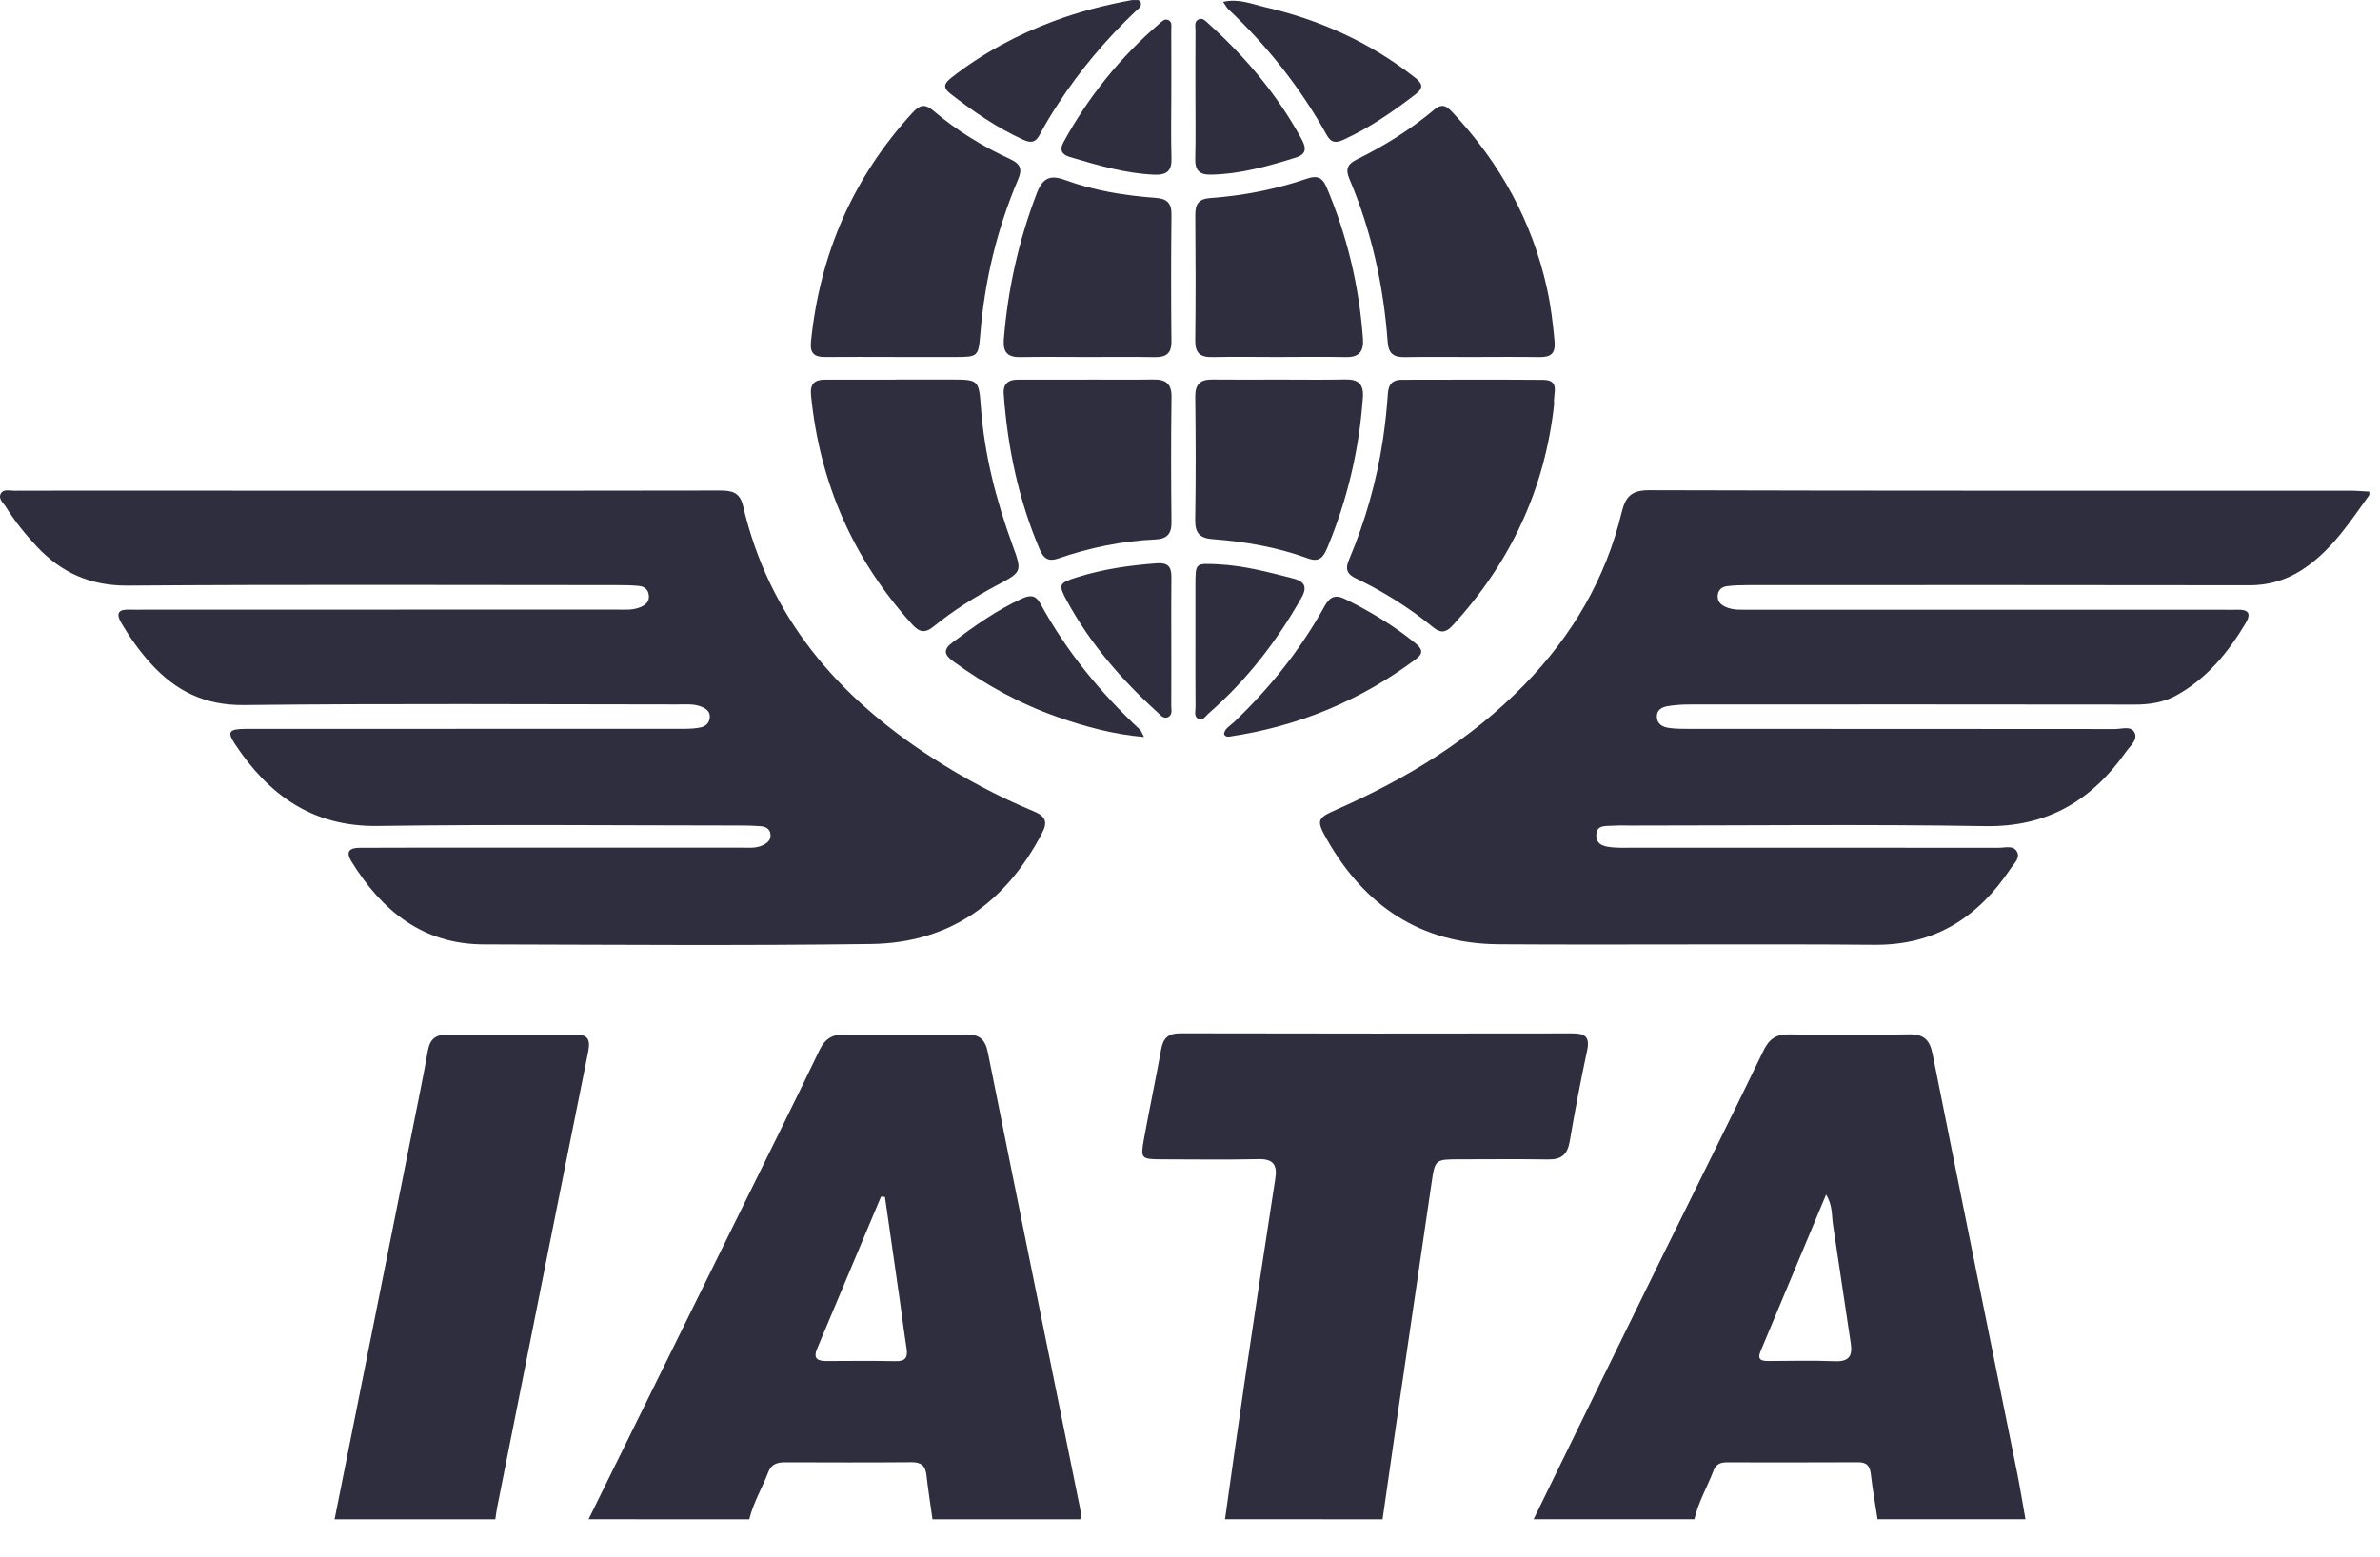 <svg width="55" height="36" viewBox="0 0 55 36" fill="none" xmlns="http://www.w3.org/2000/svg">
	<path d="M54.754 11.441C54.329 12.034 53.932 12.647 53.326 13.085C52.922 13.378 52.487 13.53 51.98 13.529C48.117 13.522 44.254 13.525 40.392 13.526C40.231 13.526 40.069 13.531 39.91 13.55C39.792 13.565 39.703 13.636 39.695 13.768C39.686 13.896 39.756 13.973 39.867 14.025C40.044 14.109 40.23 14.094 40.415 14.094C44.067 14.095 47.719 14.095 51.371 14.095C51.483 14.095 51.594 14.098 51.705 14.095C51.948 14.086 52.034 14.174 51.898 14.402C51.493 15.079 51.005 15.68 50.301 16.071C50.001 16.237 49.678 16.288 49.336 16.287C45.906 16.282 42.477 16.283 39.047 16.285C38.876 16.285 38.701 16.295 38.532 16.325C38.41 16.346 38.287 16.408 38.288 16.562C38.289 16.729 38.413 16.803 38.553 16.825C38.711 16.849 38.873 16.848 39.034 16.849C42.315 16.851 45.596 16.849 48.877 16.853C49.031 16.853 49.244 16.774 49.325 16.929C49.415 17.1 49.226 17.242 49.132 17.377C48.342 18.501 47.315 19.121 45.879 19.097C43.144 19.052 40.407 19.084 37.671 19.084C37.547 19.084 37.422 19.077 37.299 19.087C37.135 19.1 36.898 19.053 36.889 19.293C36.878 19.556 37.116 19.578 37.317 19.592C37.453 19.601 37.59 19.596 37.726 19.596C40.548 19.596 43.371 19.595 46.194 19.598C46.336 19.598 46.522 19.536 46.607 19.682C46.695 19.831 46.544 19.959 46.467 20.075C45.72 21.196 44.728 21.852 43.321 21.84C40.424 21.816 37.527 21.847 34.63 21.828C32.831 21.816 31.532 20.938 30.66 19.397C30.412 18.959 30.438 18.912 30.887 18.714C32.498 18.004 33.982 17.103 35.22 15.835C36.323 14.706 37.104 13.386 37.475 11.847C37.565 11.473 37.706 11.331 38.116 11.332C43.514 11.348 48.911 11.342 54.31 11.343C54.458 11.343 54.606 11.357 54.754 11.365C54.754 11.391 54.754 11.415 54.754 11.441Z" fill="#2E2E3F" />
	<path d="M13.601 35.118C14.847 32.591 16.093 30.063 17.339 27.536C17.874 26.449 18.415 25.365 18.939 24.273C19.063 24.014 19.232 23.91 19.515 23.913C20.455 23.923 21.395 23.923 22.336 23.913C22.638 23.91 22.769 24.032 22.829 24.33C23.522 27.793 24.227 31.254 24.929 34.716C24.956 34.849 24.993 34.981 24.966 35.119C23.827 35.119 22.688 35.119 21.549 35.119C21.501 34.777 21.448 34.436 21.409 34.093C21.385 33.881 21.285 33.8 21.07 33.801C20.094 33.809 19.118 33.806 18.141 33.803C17.963 33.802 17.826 33.844 17.757 34.024C17.616 34.392 17.408 34.733 17.315 35.12C16.077 35.118 14.839 35.118 13.601 35.118ZM20.45 27.668C20.42 27.666 20.389 27.665 20.359 27.663C19.867 28.835 19.376 30.007 18.882 31.178C18.785 31.408 18.898 31.462 19.102 31.462C19.633 31.459 20.166 31.454 20.698 31.465C20.917 31.469 20.983 31.384 20.951 31.176C20.892 30.798 20.845 30.417 20.791 30.039C20.678 29.247 20.563 28.457 20.45 27.668Z" fill="#2E2E3F" />
	<path d="M35.441 35.118C36.403 33.153 37.361 31.187 38.325 29.224C39.132 27.581 39.951 25.945 40.747 24.298C40.878 24.025 41.032 23.907 41.337 23.911C42.264 23.925 43.192 23.927 44.121 23.91C44.461 23.904 44.595 24.041 44.66 24.364C45.306 27.598 45.965 30.829 46.618 34.063C46.688 34.413 46.744 34.767 46.807 35.118C45.668 35.118 44.528 35.118 43.389 35.118C43.337 34.777 43.274 34.436 43.236 34.093C43.215 33.901 43.151 33.8 42.942 33.802C41.927 33.807 40.913 33.805 39.898 33.804C39.761 33.804 39.654 33.849 39.603 33.983C39.458 34.363 39.248 34.718 39.156 35.118C37.916 35.118 36.678 35.118 35.441 35.118ZM42.199 27.615C41.682 28.852 41.184 30.044 40.685 31.236C40.596 31.447 40.724 31.462 40.88 31.461C41.387 31.46 41.894 31.445 42.4 31.466C42.726 31.48 42.816 31.348 42.769 31.047C42.628 30.133 42.499 29.217 42.358 28.303C42.325 28.092 42.354 27.864 42.199 27.615Z" fill="#2E2E3F" />
	<path d="M28.309 35.118C28.463 34.031 28.613 32.943 28.774 31.857C29.001 30.318 29.235 28.779 29.472 27.242C29.521 26.924 29.422 26.788 29.083 26.795C28.341 26.811 27.598 26.801 26.856 26.799C26.368 26.797 26.353 26.787 26.436 26.329C26.562 25.637 26.708 24.947 26.834 24.255C26.881 23.992 27 23.885 27.281 23.886C30.3 23.894 33.318 23.892 36.338 23.888C36.625 23.887 36.745 23.965 36.678 24.28C36.528 24.98 36.394 25.684 36.274 26.39C36.222 26.692 36.076 26.808 35.775 26.802C35.095 26.791 34.414 26.799 33.733 26.799C33.165 26.8 33.162 26.8 33.082 27.348C32.81 29.192 32.54 31.037 32.271 32.883C32.163 33.628 32.057 34.374 31.95 35.119C30.736 35.118 29.523 35.118 28.309 35.118Z" fill="#2E2E3F" />
	<path d="M7.732 35.119C8.338 32.09 8.943 29.061 9.548 26.032C9.664 25.45 9.785 24.869 9.888 24.285C9.936 24.015 10.075 23.913 10.343 23.915C11.321 23.922 12.298 23.922 13.276 23.914C13.584 23.911 13.651 24.02 13.591 24.32C12.882 27.833 12.185 31.348 11.485 34.863C11.468 34.947 11.46 35.034 11.447 35.119C10.209 35.119 8.97 35.119 7.732 35.119Z" fill="#2E2E3F" />
	<path d="M8.506 11.343C11.217 11.343 13.927 11.346 16.638 11.339C16.914 11.339 17.098 11.379 17.172 11.697C17.77 14.271 19.363 16.105 21.529 17.508C22.278 17.993 23.064 18.413 23.889 18.755C24.162 18.868 24.217 18.999 24.081 19.259C23.246 20.862 21.951 21.799 20.126 21.822C17.144 21.862 14.161 21.838 11.178 21.831C9.768 21.827 8.827 21.055 8.122 19.915C7.983 19.69 8.072 19.598 8.311 19.598C8.72 19.597 9.128 19.595 9.536 19.595C12.062 19.595 14.586 19.595 17.112 19.594C17.284 19.594 17.46 19.618 17.623 19.54C17.727 19.491 17.819 19.421 17.806 19.289C17.792 19.151 17.687 19.107 17.57 19.098C17.422 19.086 17.273 19.083 17.125 19.083C14.328 19.082 11.53 19.054 8.733 19.093C7.222 19.115 6.21 18.38 5.427 17.196C5.241 16.912 5.29 16.85 5.691 16.849C8.217 16.847 10.741 16.848 13.267 16.848C14.121 16.848 14.975 16.849 15.829 16.847C15.951 16.846 16.077 16.841 16.196 16.814C16.311 16.789 16.395 16.709 16.403 16.581C16.411 16.448 16.322 16.384 16.213 16.338C16.035 16.264 15.848 16.284 15.663 16.284C12.321 16.282 8.979 16.26 5.638 16.298C4.733 16.308 4.063 15.974 3.487 15.341C3.228 15.057 3.007 14.745 2.811 14.414C2.66 14.16 2.749 14.082 3.009 14.093C3.12 14.098 3.232 14.093 3.343 14.093C6.982 14.093 10.621 14.093 14.26 14.092C14.444 14.092 14.631 14.11 14.809 14.031C14.935 13.976 15.015 13.892 14.992 13.746C14.973 13.616 14.878 13.555 14.76 13.544C14.6 13.529 14.438 13.526 14.278 13.526C10.503 13.525 6.728 13.509 2.953 13.537C2.088 13.543 1.418 13.239 0.849 12.632C0.586 12.352 0.345 12.053 0.142 11.727C0.08 11.627 -0.054 11.529 0.023 11.402C0.086 11.3 0.228 11.345 0.337 11.344C1.129 11.341 1.921 11.342 2.713 11.342C4.644 11.343 6.575 11.343 8.506 11.343Z" fill="#2E2E3F" />
	<path d="M20.705 8.774C21.138 8.774 21.571 8.773 22.003 8.774C22.602 8.775 22.622 8.784 22.666 9.391C22.745 10.497 23.018 11.557 23.396 12.594C23.625 13.221 23.623 13.218 23.03 13.533C22.516 13.806 22.025 14.117 21.573 14.484C21.372 14.647 21.241 14.612 21.078 14.432C19.713 12.923 18.942 11.158 18.742 9.136C18.715 8.865 18.831 8.776 19.073 8.776C19.616 8.777 20.161 8.776 20.704 8.776C20.705 8.775 20.705 8.775 20.705 8.774Z" fill="#2E2E3F" />
	<path d="M20.663 8.252C20.132 8.252 19.6 8.248 19.069 8.253C18.819 8.255 18.713 8.167 18.741 7.898C18.945 5.878 19.708 4.112 21.083 2.61C21.249 2.429 21.365 2.386 21.57 2.56C22.109 3.018 22.71 3.386 23.352 3.682C23.585 3.79 23.628 3.914 23.529 4.144C23.042 5.289 22.755 6.482 22.654 7.724C22.611 8.252 22.59 8.251 22.072 8.253C21.602 8.254 21.132 8.253 20.663 8.253C20.663 8.253 20.663 8.253 20.663 8.252Z" fill="#2E2E3F" />
	<path d="M35.915 9.339C35.706 11.286 34.912 13.002 33.561 14.467C33.412 14.629 33.286 14.637 33.12 14.501C32.572 14.052 31.976 13.679 31.338 13.372C31.125 13.271 31.082 13.155 31.175 12.937C31.552 12.045 31.814 11.119 31.958 10.163C32.011 9.809 32.049 9.452 32.073 9.096C32.087 8.878 32.185 8.779 32.393 8.779C33.481 8.778 34.569 8.773 35.658 8.781C36.069 8.784 35.885 9.097 35.915 9.339Z" fill="#2E2E3F" />
	<path d="M34.021 8.253C33.502 8.253 32.983 8.247 32.464 8.256C32.21 8.26 32.089 8.18 32.068 7.901C31.972 6.6 31.695 5.339 31.183 4.135C31.094 3.926 31.13 3.798 31.345 3.691C31.989 3.373 32.597 2.994 33.148 2.532C33.346 2.366 33.454 2.476 33.579 2.61C34.666 3.771 35.409 5.116 35.751 6.674C35.839 7.072 35.887 7.475 35.924 7.881C35.951 8.173 35.841 8.258 35.577 8.255C35.059 8.247 34.539 8.252 34.021 8.253Z" fill="#2E2E3F" />
	<path d="M25.127 8.775C25.634 8.775 26.142 8.781 26.649 8.773C26.935 8.769 27.078 8.862 27.073 9.18C27.059 10.145 27.062 11.11 27.072 12.074C27.075 12.343 26.964 12.458 26.706 12.47C25.934 12.506 25.184 12.658 24.456 12.91C24.232 12.988 24.117 12.915 24.028 12.704C23.539 11.554 23.285 10.351 23.195 9.109C23.177 8.866 23.304 8.775 23.529 8.776C24.062 8.778 24.594 8.777 25.127 8.777C25.127 8.776 25.127 8.775 25.127 8.775Z" fill="#2E2E3F" />
	<path d="M29.572 8.775C30.079 8.775 30.586 8.783 31.093 8.772C31.394 8.767 31.518 8.884 31.495 9.192C31.409 10.397 31.136 11.555 30.67 12.67C30.58 12.884 30.482 13.002 30.229 12.909C29.516 12.648 28.774 12.521 28.021 12.463C27.734 12.442 27.615 12.327 27.62 12.024C27.636 11.073 27.633 10.122 27.621 9.171C27.618 8.88 27.738 8.771 28.016 8.774C28.534 8.78 29.053 8.775 29.572 8.775Z" fill="#2E2E3F" />
	<path d="M29.538 8.253C29.032 8.253 28.524 8.244 28.018 8.255C27.738 8.261 27.617 8.163 27.621 7.869C27.633 6.905 27.63 5.942 27.622 4.979C27.62 4.726 27.69 4.598 27.97 4.578C28.736 4.524 29.488 4.374 30.216 4.126C30.436 4.051 30.561 4.106 30.652 4.319C31.131 5.443 31.408 6.614 31.497 7.831C31.518 8.127 31.405 8.263 31.095 8.255C30.577 8.243 30.058 8.253 29.538 8.253Z" fill="#2E2E3F" />
	<path d="M25.13 8.253C24.61 8.253 24.091 8.246 23.571 8.255C23.279 8.26 23.175 8.134 23.197 7.849C23.29 6.683 23.542 5.556 23.961 4.463C24.089 4.128 24.259 4.031 24.604 4.158C25.281 4.407 25.989 4.521 26.706 4.574C26.967 4.592 27.075 4.692 27.072 4.962C27.061 5.938 27.061 6.915 27.071 7.892C27.074 8.173 26.946 8.259 26.689 8.256C26.169 8.247 25.65 8.253 25.13 8.253Z" fill="#2E2E3F" />
	<path d="M28.265 0.043C28.632 -0.038 28.924 0.093 29.215 0.16C30.485 0.452 31.651 0.974 32.684 1.782C32.856 1.917 32.922 2.018 32.715 2.177C32.194 2.578 31.657 2.95 31.056 3.226C30.888 3.303 30.768 3.316 30.66 3.122C30.055 2.033 29.29 1.066 28.383 0.21C28.349 0.177 28.327 0.132 28.265 0.043Z" fill="#2E2E3F" />
	<path d="M26.168 0C26.244 0.012 26.343 -0.032 26.364 0.067C26.385 0.165 26.29 0.216 26.23 0.273C25.555 0.915 24.958 1.623 24.45 2.404C24.302 2.631 24.158 2.863 24.033 3.104C23.938 3.289 23.834 3.316 23.648 3.231C23.035 2.952 22.487 2.574 21.959 2.163C21.768 2.014 21.834 1.916 21.991 1.792C22.709 1.231 23.5 0.805 24.352 0.488C24.944 0.268 25.553 0.11 26.168 0Z" fill="#2E2E3F" />
	<path d="M28.285 16.97C28.302 16.839 28.423 16.78 28.509 16.7C29.34 15.91 30.049 15.024 30.605 14.021C30.734 13.787 30.859 13.735 31.103 13.857C31.67 14.14 32.209 14.461 32.701 14.863C32.858 14.991 32.912 15.094 32.721 15.236C31.437 16.197 30.002 16.791 28.416 17.027C28.368 17.034 28.317 17.032 28.285 16.97Z" fill="#2E2E3F" />
	<path d="M26.438 17.037C25.709 16.973 25.071 16.795 24.444 16.576C23.575 16.273 22.777 15.833 22.032 15.291C21.816 15.133 21.79 15.017 22.016 14.847C22.521 14.469 23.033 14.104 23.61 13.84C23.787 13.759 23.924 13.739 24.04 13.949C24.643 15.053 25.429 16.015 26.349 16.872C26.372 16.895 26.383 16.934 26.438 17.037Z" fill="#2E2E3F" />
	<path d="M27.625 2.19C27.625 1.696 27.623 1.202 27.627 0.709C27.628 0.616 27.589 0.495 27.705 0.446C27.798 0.407 27.865 0.491 27.927 0.546C28.787 1.321 29.523 2.195 30.078 3.215C30.186 3.414 30.2 3.563 29.947 3.642C29.309 3.841 28.669 4.022 27.993 4.037C27.722 4.044 27.615 3.943 27.621 3.671C27.634 3.178 27.625 2.684 27.625 2.19Z" fill="#2E2E3F" />
	<path d="M27.625 14.859C27.625 14.414 27.625 13.97 27.625 13.525C27.626 13.006 27.626 13.021 28.136 13.044C28.734 13.071 29.305 13.223 29.879 13.371C30.141 13.439 30.222 13.558 30.075 13.819C29.504 14.827 28.805 15.73 27.93 16.491C27.861 16.551 27.797 16.674 27.686 16.613C27.587 16.558 27.628 16.434 27.628 16.34C27.623 15.846 27.625 15.352 27.625 14.859Z" fill="#2E2E3F" />
	<path d="M27.068 2.21C27.068 2.692 27.057 3.175 27.072 3.657C27.082 3.952 26.961 4.049 26.677 4.038C26 4.01 25.362 3.818 24.722 3.629C24.546 3.577 24.476 3.471 24.573 3.294C25.148 2.242 25.886 1.321 26.799 0.54C26.852 0.494 26.914 0.428 26.994 0.462C27.096 0.505 27.066 0.61 27.067 0.69C27.07 1.196 27.068 1.703 27.068 2.21Z" fill="#2E2E3F" />
	<path d="M27.068 14.858C27.068 15.341 27.07 15.823 27.067 16.305C27.066 16.399 27.102 16.521 26.998 16.575C26.89 16.632 26.817 16.528 26.747 16.464C25.916 15.712 25.189 14.873 24.652 13.883C24.451 13.513 24.468 13.478 24.878 13.348C25.483 13.155 26.105 13.068 26.737 13.021C26.985 13.003 27.073 13.1 27.07 13.336C27.064 13.843 27.068 14.351 27.068 14.858Z" fill="#2E2E3F" />
</svg>
